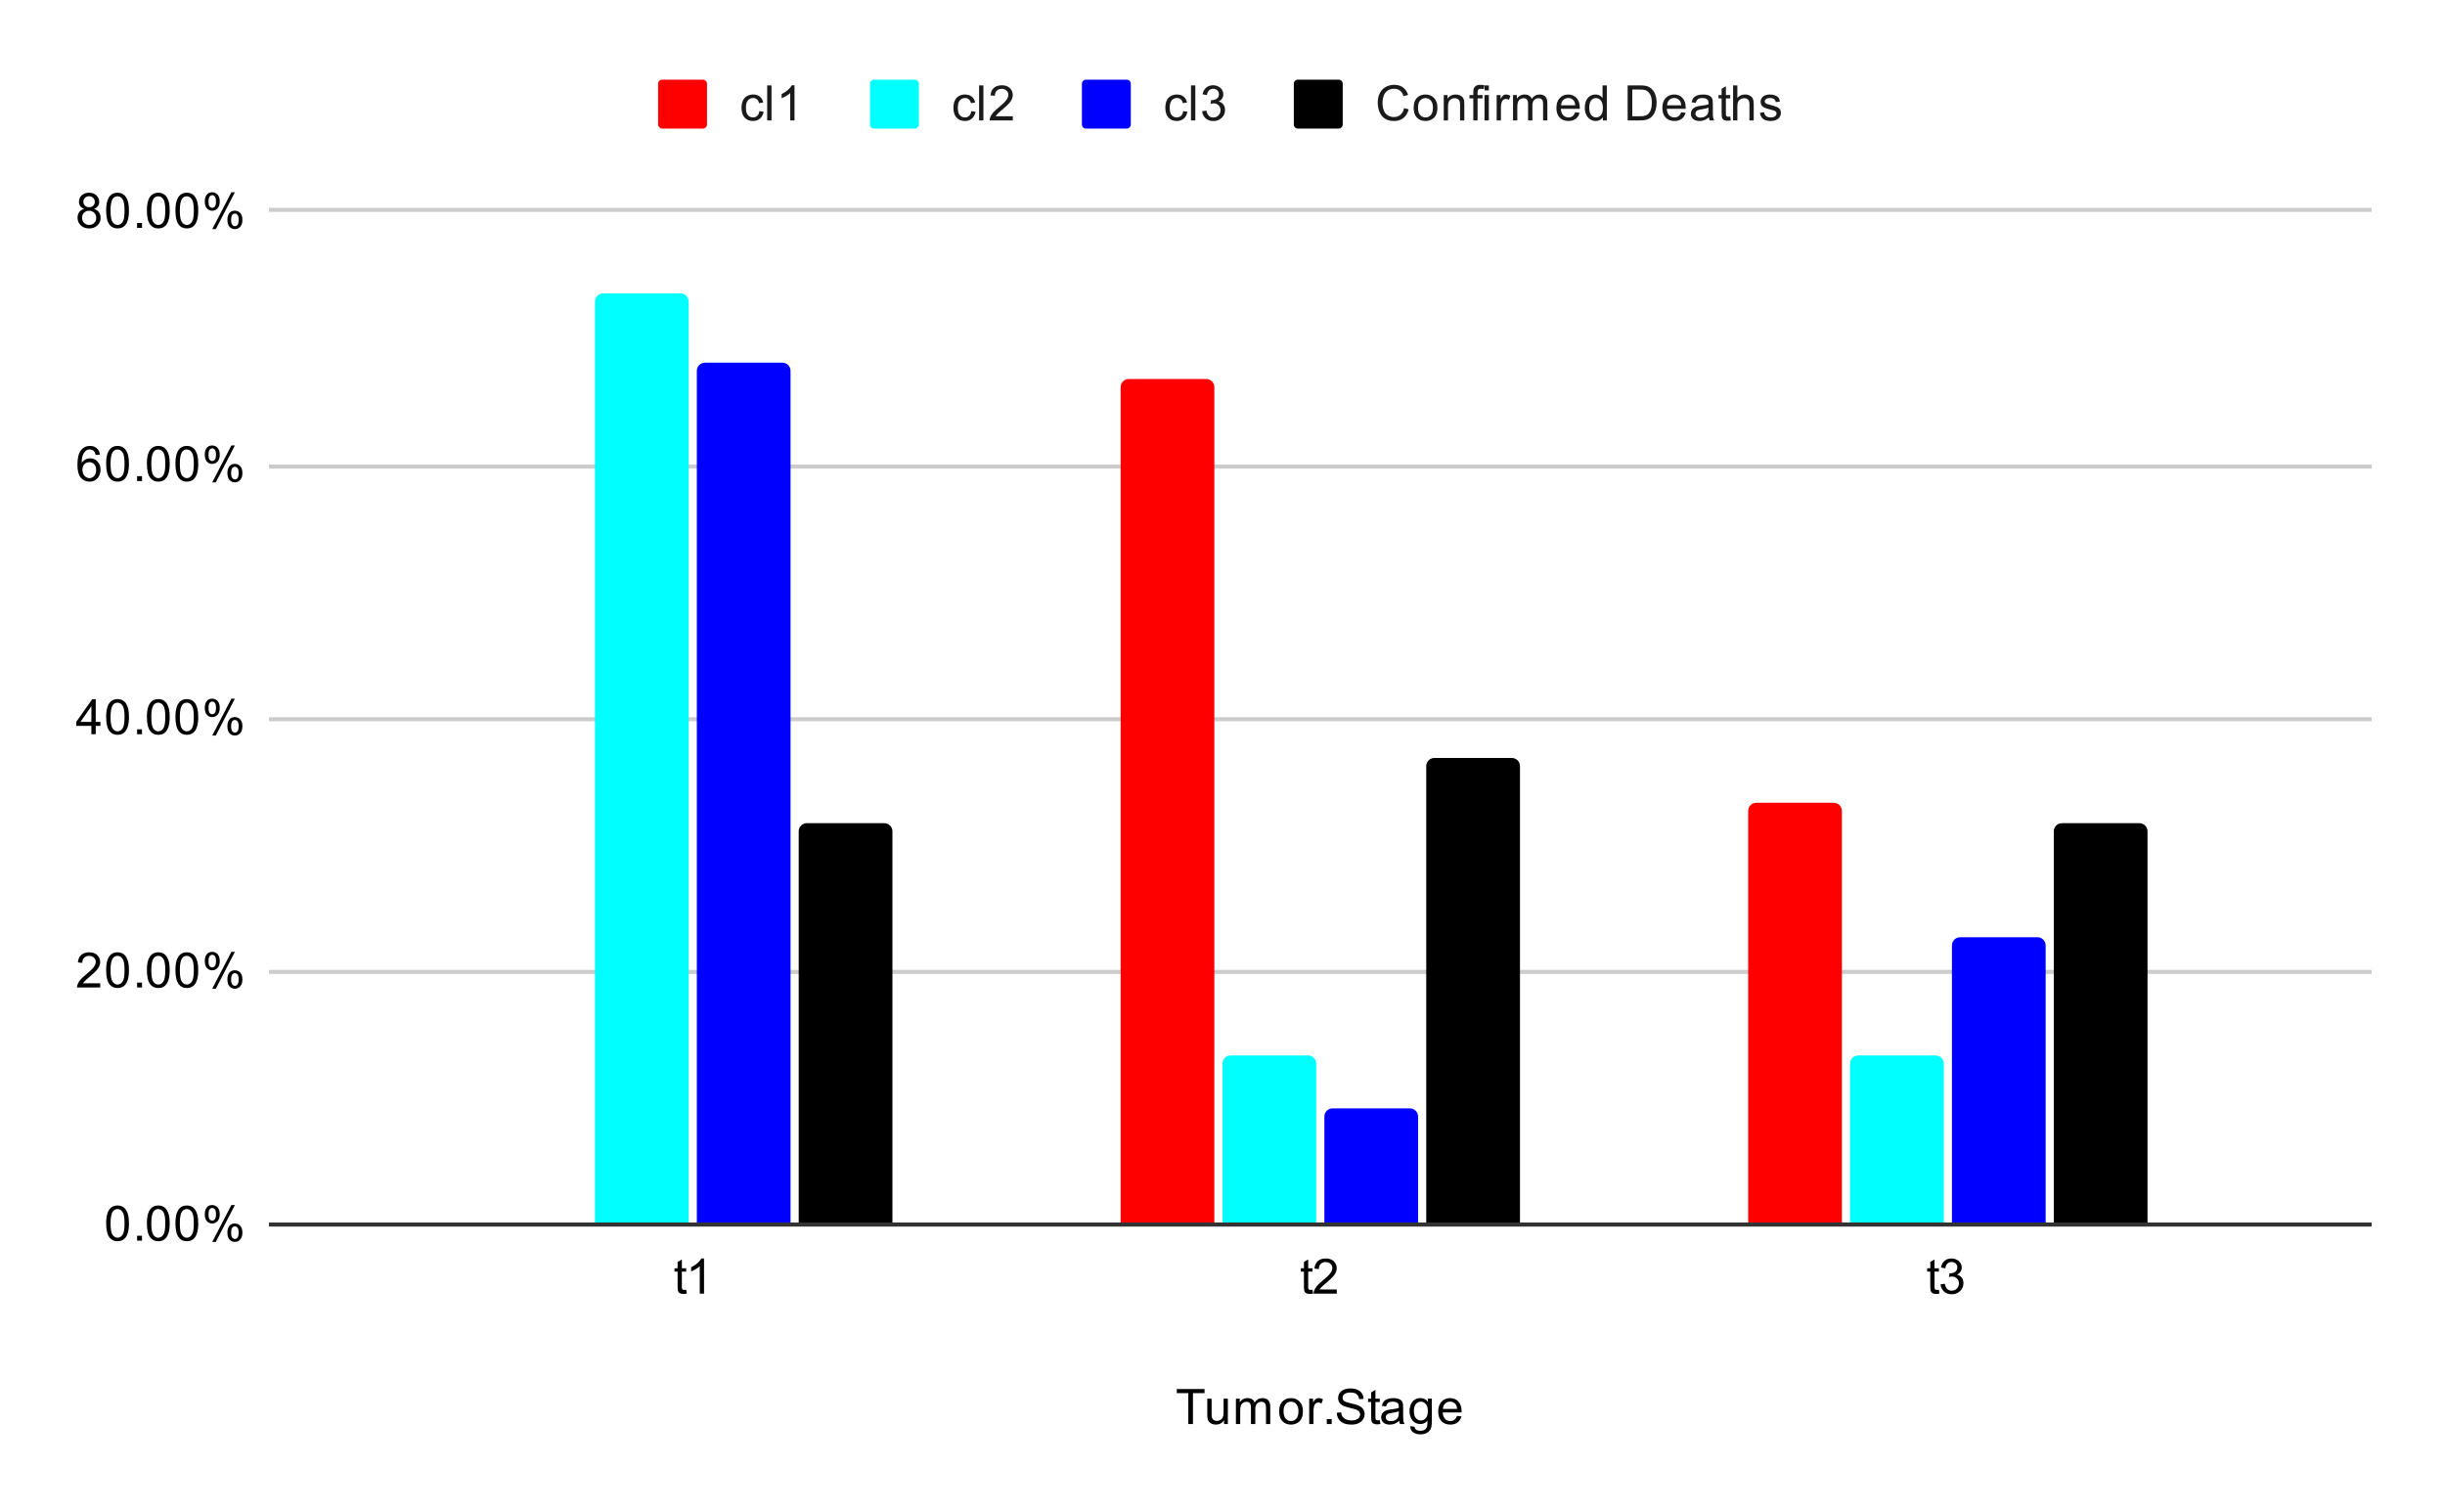 <svg version="1.1" viewBox="0.0 0.0 600.0 371.0" fill="none" stroke="none" stroke-linecap="square" stroke-miterlimit="10" width="600" height="371" xmlns:xlink="http://www.w3.org/1999/xlink" xmlns="http://www.w3.org/2000/svg"><path fill="#ffffff" d="M0 0L600.0 0L600.0 371.0L0 371.0L0 0Z" fill-rule="nonzero"/><path stroke="#333333" stroke-width="1.0" stroke-linecap="butt" d="M66.5 300.5L581.5 300.5" fill-rule="nonzero"/><path stroke="#cccccc" stroke-width="1.0" stroke-linecap="butt" d="M66.5 238.5L581.5 238.5" fill-rule="nonzero"/><path stroke="#cccccc" stroke-width="1.0" stroke-linecap="butt" d="M66.5 176.5L581.5 176.5" fill-rule="nonzero"/><path stroke="#cccccc" stroke-width="1.0" stroke-linecap="butt" d="M66.5 114.5L581.5 114.5" fill-rule="nonzero"/><path stroke="#cccccc" stroke-width="1.0" stroke-linecap="butt" d="M66.5 51.5L581.5 51.5" fill-rule="nonzero"/><clipPath id="id_0"><path d="M66.55 51.917L581.45 51.917L581.45 300.45L66.55 300.45L66.55 51.917Z" clip-rule="nonzero"/></clipPath><path stroke="#000000" stroke-width="2.0" stroke-linecap="butt" stroke-opacity="0.0" clip-path="url(#id_0)" d="M144.0 300.0L121.0 300.0L121.0 300.0L144.0 300.0Z" fill-rule="nonzero"/><path fill="#ff0000" clip-path="url(#id_0)" d="M144.0 300.0L121.0 300.0L121.0 300.0L144.0 300.0Z" fill-rule="nonzero"/><path stroke="#000000" stroke-width="2.0" stroke-linecap="butt" stroke-opacity="0.0" clip-path="url(#id_0)" d="M298.0 300.0L275.0 300.0L275.0 95.0C275.0 93.895 275.895 93.0 277.0 93.0L296.0 93.0C297.105 93.0 298.0 93.895 298.0 95.0Z" fill-rule="nonzero"/><path fill="#ff0000" clip-path="url(#id_0)" d="M298.0 300.0L275.0 300.0L275.0 95.0C275.0 93.895 275.895 93.0 277.0 93.0L296.0 93.0C297.105 93.0 298.0 93.895 298.0 95.0Z" fill-rule="nonzero"/><path stroke="#000000" stroke-width="2.0" stroke-linecap="butt" stroke-opacity="0.0" clip-path="url(#id_0)" d="M452.0 300.0L429.0 300.0L429.0 199.0C429.0 197.895 429.895 197.0 431.0 197.0L450.0 197.0C451.105 197.0 452.0 197.895 452.0 199.0Z" fill-rule="nonzero"/><path fill="#ff0000" clip-path="url(#id_0)" d="M452.0 300.0L429.0 300.0L429.0 199.0C429.0 197.895 429.895 197.0 431.0 197.0L450.0 197.0C451.105 197.0 452.0 197.895 452.0 199.0Z" fill-rule="nonzero"/><path stroke="#000000" stroke-width="2.0" stroke-linecap="butt" stroke-opacity="0.0" clip-path="url(#id_0)" d="M169.0 300.0L146.0 300.0L146.0 74.0C146.0 72.895 146.895 72.0 148.0 72.0L167.0 72.0C168.105 72.0 169.0 72.895 169.0 74.0Z" fill-rule="nonzero"/><path fill="#00ffff" clip-path="url(#id_0)" d="M169.0 300.0L146.0 300.0L146.0 74.0C146.0 72.895 146.895 72.0 148.0 72.0L167.0 72.0C168.105 72.0 169.0 72.895 169.0 74.0Z" fill-rule="nonzero"/><path stroke="#000000" stroke-width="2.0" stroke-linecap="butt" stroke-opacity="0.0" clip-path="url(#id_0)" d="M323.0 300.0L300.0 300.0L300.0 261.0C300.0 259.895 300.895 259.0 302.0 259.0L321.0 259.0C322.105 259.0 323.0 259.895 323.0 261.0Z" fill-rule="nonzero"/><path fill="#00ffff" clip-path="url(#id_0)" d="M323.0 300.0L300.0 300.0L300.0 261.0C300.0 259.895 300.895 259.0 302.0 259.0L321.0 259.0C322.105 259.0 323.0 259.895 323.0 261.0Z" fill-rule="nonzero"/><path stroke="#000000" stroke-width="2.0" stroke-linecap="butt" stroke-opacity="0.0" clip-path="url(#id_0)" d="M477.0 300.0L454.0 300.0L454.0 261.0C454.0 259.895 454.895 259.0 456.0 259.0L475.0 259.0C476.105 259.0 477.0 259.895 477.0 261.0Z" fill-rule="nonzero"/><path fill="#00ffff" clip-path="url(#id_0)" d="M477.0 300.0L454.0 300.0L454.0 261.0C454.0 259.895 454.895 259.0 456.0 259.0L475.0 259.0C476.105 259.0 477.0 259.895 477.0 261.0Z" fill-rule="nonzero"/><path stroke="#000000" stroke-width="2.0" stroke-linecap="butt" stroke-opacity="0.0" clip-path="url(#id_0)" d="M194.0 300.0L171.0 300.0L171.0 91.0C171.0 89.895 171.895 89.0 173.0 89.0L192.0 89.0C193.105 89.0 194.0 89.895 194.0 91.0Z" fill-rule="nonzero"/><path fill="#0000ff" clip-path="url(#id_0)" d="M194.0 300.0L171.0 300.0L171.0 91.0C171.0 89.895 171.895 89.0 173.0 89.0L192.0 89.0C193.105 89.0 194.0 89.895 194.0 91.0Z" fill-rule="nonzero"/><path stroke="#000000" stroke-width="2.0" stroke-linecap="butt" stroke-opacity="0.0" clip-path="url(#id_0)" d="M348.0 300.0L325.0 300.0L325.0 274.0C325.0 272.895 325.895 272.0 327.0 272.0L346.0 272.0C347.105 272.0 348.0 272.895 348.0 274.0Z" fill-rule="nonzero"/><path fill="#0000ff" clip-path="url(#id_0)" d="M348.0 300.0L325.0 300.0L325.0 274.0C325.0 272.895 325.895 272.0 327.0 272.0L346.0 272.0C347.105 272.0 348.0 272.895 348.0 274.0Z" fill-rule="nonzero"/><path stroke="#000000" stroke-width="2.0" stroke-linecap="butt" stroke-opacity="0.0" clip-path="url(#id_0)" d="M502.0 300.0L479.0 300.0L479.0 232.0C479.0 230.895 479.895 230.0 481.0 230.0L500.0 230.0C501.105 230.0 502.0 230.895 502.0 232.0Z" fill-rule="nonzero"/><path fill="#0000ff" clip-path="url(#id_0)" d="M502.0 300.0L479.0 300.0L479.0 232.0C479.0 230.895 479.895 230.0 481.0 230.0L500.0 230.0C501.105 230.0 502.0 230.895 502.0 232.0Z" fill-rule="nonzero"/><path stroke="#000000" stroke-width="2.0" stroke-linecap="butt" stroke-opacity="0.0" clip-path="url(#id_0)" d="M219.0 300.0L196.0 300.0L196.0 204.0C196.0 202.895 196.895 202.0 198.0 202.0L217.0 202.0C218.105 202.0 219.0 202.895 219.0 204.0Z" fill-rule="nonzero"/><path fill="#000000" clip-path="url(#id_0)" d="M219.0 300.0L196.0 300.0L196.0 204.0C196.0 202.895 196.895 202.0 198.0 202.0L217.0 202.0C218.105 202.0 219.0 202.895 219.0 204.0Z" fill-rule="nonzero"/><path stroke="#000000" stroke-width="2.0" stroke-linecap="butt" stroke-opacity="0.0" clip-path="url(#id_0)" d="M373.0 300.0L350.0 300.0L350.0 188.0C350.0 186.895 350.895 186.0 352.0 186.0L371.0 186.0C372.105 186.0 373.0 186.895 373.0 188.0Z" fill-rule="nonzero"/><path fill="#000000" clip-path="url(#id_0)" d="M373.0 300.0L350.0 300.0L350.0 188.0C350.0 186.895 350.895 186.0 352.0 186.0L371.0 186.0C372.105 186.0 373.0 186.895 373.0 188.0Z" fill-rule="nonzero"/><path stroke="#000000" stroke-width="2.0" stroke-linecap="butt" stroke-opacity="0.0" clip-path="url(#id_0)" d="M527.0 300.0L504.0 300.0L504.0 204.0C504.0 202.895 504.895 202.0 506.0 202.0L525.0 202.0C526.105 202.0 527.0 202.895 527.0 204.0Z" fill-rule="nonzero"/><path fill="#000000" clip-path="url(#id_0)" d="M527.0 300.0L504.0 300.0L504.0 204.0C504.0 202.895 504.895 202.0 506.0 202.0L525.0 202.0C526.105 202.0 527.0 202.895 527.0 204.0Z" fill-rule="nonzero"/><path fill="#000000" d="M291.609 349.45L291.609 341.872L288.781 341.872L288.781 340.856L295.594 340.856L295.594 341.872L292.75 341.872L292.75 349.45L291.609 349.45ZM300.375 349.45L300.375 348.528Q299.641 349.591 298.391 349.591Q297.844 349.591 297.359 349.387Q296.891 349.169 296.656 348.856Q296.422 348.528 296.328 348.059Q296.266 347.762 296.266 347.075L296.266 343.231L297.328 343.231L297.328 346.684Q297.328 347.497 297.391 347.794Q297.484 348.2 297.797 348.45Q298.125 348.684 298.609 348.684Q299.078 348.684 299.484 348.45Q299.906 348.2 300.078 347.778Q300.266 347.356 300.266 346.559L300.266 343.231L301.312 343.231L301.312 349.45L300.375 349.45ZM303.297 349.45L303.297 343.231L304.234 343.231L304.234 344.106Q304.531 343.637 305.016 343.372Q305.5 343.091 306.125 343.091Q306.812 343.091 307.25 343.372Q307.703 343.653 307.875 344.169Q308.625 343.091 309.797 343.091Q310.734 343.091 311.219 343.606Q311.719 344.106 311.719 345.184L311.719 349.45L310.672 349.45L310.672 345.528Q310.672 344.903 310.562 344.622Q310.469 344.341 310.203 344.169Q309.938 343.997 309.562 343.997Q308.906 343.997 308.469 344.434Q308.047 344.872 308.047 345.841L308.047 349.45L306.984 349.45L306.984 345.403Q306.984 344.7 306.719 344.356Q306.469 343.997 305.891 343.997Q305.438 343.997 305.062 344.231Q304.688 344.466 304.516 344.919Q304.344 345.372 304.344 346.216L304.344 349.45L303.297 349.45ZM313.906 346.341Q313.906 344.606 314.859 343.778Q315.656 343.091 316.812 343.091Q318.094 343.091 318.906 343.934Q319.734 344.762 319.734 346.247Q319.734 347.45 319.375 348.137Q319.016 348.825 318.312 349.216Q317.625 349.591 316.812 349.591Q315.516 349.591 314.703 348.762Q313.906 347.919 313.906 346.341ZM314.984 346.341Q314.984 347.528 315.5 348.122Q316.031 348.716 316.812 348.716Q317.609 348.716 318.125 348.122Q318.641 347.528 318.641 346.309Q318.641 345.153 318.109 344.559Q317.594 343.966 316.812 343.966Q316.031 343.966 315.5 344.559Q314.984 345.137 314.984 346.341ZM321.281 349.45L321.281 343.231L322.234 343.231L322.234 344.169Q322.594 343.512 322.891 343.309Q323.203 343.091 323.578 343.091Q324.109 343.091 324.656 343.419L324.297 344.403Q323.906 344.169 323.531 344.169Q323.172 344.169 322.891 344.387Q322.625 344.591 322.516 344.966Q322.328 345.528 322.328 346.184L322.328 349.45L321.281 349.45ZM325.594 349.45L325.594 348.247L326.797 348.247L326.797 349.45L325.594 349.45ZM328.047 346.684L329.109 346.591Q329.188 347.247 329.469 347.653Q329.75 348.059 330.328 348.325Q330.922 348.575 331.656 348.575Q332.297 348.575 332.797 348.387Q333.297 348.184 333.531 347.856Q333.781 347.512 333.781 347.122Q333.781 346.716 333.547 346.419Q333.312 346.106 332.781 345.903Q332.422 345.762 331.234 345.481Q330.062 345.2 329.594 344.95Q328.969 344.622 328.672 344.153Q328.375 343.669 328.375 343.075Q328.375 342.434 328.734 341.872Q329.109 341.294 329.812 341.012Q330.531 340.716 331.391 340.716Q332.344 340.716 333.078 341.028Q333.812 341.325 334.203 341.934Q334.594 342.528 334.625 343.278L333.531 343.356Q333.438 342.544 332.922 342.137Q332.422 341.716 331.438 341.716Q330.406 341.716 329.938 342.091Q329.469 342.466 329.469 342.997Q329.469 343.466 329.797 343.762Q330.125 344.059 331.5 344.372Q332.891 344.684 333.406 344.919Q334.156 345.278 334.516 345.809Q334.875 346.325 334.875 347.028Q334.875 347.716 334.484 348.325Q334.094 348.919 333.359 349.262Q332.625 349.591 331.703 349.591Q330.531 349.591 329.734 349.262Q328.953 348.919 328.5 348.231Q328.062 347.544 328.047 346.684ZM338.594 348.512L338.75 349.434Q338.297 349.528 337.953 349.528Q337.375 349.528 337.062 349.356Q336.75 349.169 336.609 348.872Q336.484 348.575 336.484 347.622L336.484 344.044L335.719 344.044L335.719 343.231L336.484 343.231L336.484 341.684L337.531 341.059L337.531 343.231L338.594 343.231L338.594 344.044L337.531 344.044L337.531 347.684Q337.531 348.137 337.578 348.262Q337.641 348.387 337.766 348.466Q337.891 348.544 338.125 348.544Q338.312 348.544 338.594 348.512ZM343.359 348.684Q342.766 349.184 342.219 349.387Q341.688 349.591 341.062 349.591Q340.031 349.591 339.484 349.091Q338.938 348.591 338.938 347.809Q338.938 347.356 339.141 346.981Q339.344 346.591 339.688 346.372Q340.031 346.137 340.453 346.028Q340.75 345.934 341.391 345.856Q342.656 345.716 343.266 345.497Q343.266 345.278 343.266 345.231Q343.266 344.575 342.969 344.309Q342.562 343.966 341.766 343.966Q341.031 343.966 340.672 344.231Q340.312 344.481 340.141 345.137L339.109 344.997Q339.25 344.341 339.578 343.934Q339.906 343.528 340.516 343.309Q341.125 343.091 341.922 343.091Q342.719 343.091 343.219 343.278Q343.719 343.466 343.953 343.747Q344.188 344.028 344.281 344.466Q344.328 344.731 344.328 345.434L344.328 346.841Q344.328 348.309 344.391 348.7Q344.469 349.091 344.672 349.45L343.562 349.45Q343.406 349.122 343.359 348.684ZM343.266 346.325Q342.688 346.559 341.547 346.731Q340.891 346.825 340.625 346.95Q340.359 347.059 340.203 347.278Q340.062 347.497 340.062 347.778Q340.062 348.2 340.375 348.481Q340.703 348.762 341.312 348.762Q341.922 348.762 342.391 348.497Q342.875 348.231 343.094 347.762Q343.266 347.403 343.266 346.716L343.266 346.325ZM346.094 349.966L347.125 350.122Q347.188 350.591 347.484 350.809Q347.875 351.106 348.547 351.106Q349.281 351.106 349.672 350.809Q350.078 350.512 350.219 349.997Q350.312 349.669 350.297 348.637Q349.609 349.45 348.578 349.45Q347.297 349.45 346.594 348.528Q345.891 347.591 345.891 346.309Q345.891 345.419 346.203 344.669Q346.531 343.903 347.141 343.497Q347.75 343.091 348.578 343.091Q349.688 343.091 350.406 343.981L350.406 343.231L351.375 343.231L351.375 348.606Q351.375 350.059 351.078 350.669Q350.781 351.278 350.141 351.622Q349.5 351.981 348.562 351.981Q347.453 351.981 346.766 351.481Q346.078 350.981 346.094 349.966ZM346.969 346.231Q346.969 347.45 347.453 348.012Q347.938 348.575 348.672 348.575Q349.406 348.575 349.891 348.012Q350.391 347.45 350.391 346.262Q350.391 345.122 349.875 344.544Q349.375 343.966 348.656 343.966Q347.953 343.966 347.453 344.544Q346.969 345.106 346.969 346.231ZM357.547 347.45L358.641 347.575Q358.391 348.528 357.688 349.059Q356.984 349.591 355.906 349.591Q354.547 349.591 353.734 348.747Q352.938 347.903 352.938 346.387Q352.938 344.825 353.75 343.966Q354.562 343.091 355.844 343.091Q357.094 343.091 357.875 343.934Q358.672 344.778 358.672 346.325Q358.672 346.419 358.672 346.606L354.031 346.606Q354.094 347.637 354.609 348.184Q355.125 348.716 355.906 348.716Q356.484 348.716 356.891 348.419Q357.312 348.106 357.547 347.45ZM354.094 345.747L357.562 345.747Q357.5 344.95 357.172 344.559Q356.656 343.95 355.859 343.95Q355.125 343.95 354.625 344.434Q354.141 344.919 354.094 345.747Z" fill-rule="nonzero"/><path fill="#000000" d="M26.05 300.216Q26.05 298.684 26.363 297.762Q26.675 296.825 27.284 296.325Q27.909 295.825 28.847 295.825Q29.534 295.825 30.05 296.106Q30.581 296.387 30.925 296.919Q31.269 297.434 31.456 298.184Q31.644 298.934 31.644 300.216Q31.644 301.731 31.331 302.653Q31.034 303.575 30.409 304.091Q29.8 304.591 28.847 304.591Q27.613 304.591 26.894 303.7Q26.05 302.637 26.05 300.216ZM27.128 300.216Q27.128 302.325 27.628 303.028Q28.128 303.731 28.847 303.731Q29.581 303.731 30.066 303.028Q30.566 302.325 30.566 300.216Q30.566 298.091 30.066 297.403Q29.581 296.7 28.831 296.7Q28.113 296.7 27.675 297.309Q27.128 298.091 27.128 300.216ZM33.644 304.45L33.644 303.247L34.847 303.247L34.847 304.45L33.644 304.45ZM36.05 300.216Q36.05 298.684 36.362 297.762Q36.675 296.825 37.284 296.325Q37.909 295.825 38.847 295.825Q39.534 295.825 40.05 296.106Q40.581 296.387 40.925 296.919Q41.269 297.434 41.456 298.184Q41.644 298.934 41.644 300.216Q41.644 301.731 41.331 302.653Q41.034 303.575 40.409 304.091Q39.8 304.591 38.847 304.591Q37.612 304.591 36.894 303.7Q36.05 302.637 36.05 300.216ZM37.128 300.216Q37.128 302.325 37.628 303.028Q38.128 303.731 38.847 303.731Q39.581 303.731 40.066 303.028Q40.566 302.325 40.566 300.216Q40.566 298.091 40.066 297.403Q39.581 296.7 38.831 296.7Q38.112 296.7 37.675 297.309Q37.128 298.091 37.128 300.216ZM43.05 300.216Q43.05 298.684 43.362 297.762Q43.675 296.825 44.284 296.325Q44.909 295.825 45.847 295.825Q46.534 295.825 47.05 296.106Q47.581 296.387 47.925 296.919Q48.269 297.434 48.456 298.184Q48.644 298.934 48.644 300.216Q48.644 301.731 48.331 302.653Q48.034 303.575 47.409 304.091Q46.8 304.591 45.847 304.591Q44.612 304.591 43.894 303.7Q43.05 302.637 43.05 300.216ZM44.128 300.216Q44.128 302.325 44.628 303.028Q45.128 303.731 45.847 303.731Q46.581 303.731 47.066 303.028Q47.566 302.325 47.566 300.216Q47.566 298.091 47.066 297.403Q46.581 296.7 45.831 296.7Q45.112 296.7 44.675 297.309Q44.128 298.091 44.128 300.216ZM50.253 297.919Q50.253 296.997 50.706 296.356Q51.175 295.716 52.05 295.716Q52.862 295.716 53.394 296.294Q53.925 296.872 53.925 297.981Q53.925 299.075 53.378 299.669Q52.847 300.247 52.066 300.247Q51.284 300.247 50.769 299.669Q50.253 299.091 50.253 297.919ZM52.081 296.434Q51.691 296.434 51.425 296.778Q51.175 297.122 51.175 298.028Q51.175 298.856 51.425 299.2Q51.691 299.528 52.081 299.528Q52.487 299.528 52.737 299.184Q53.003 298.841 53.003 297.95Q53.003 297.106 52.737 296.778Q52.472 296.434 52.081 296.434ZM52.081 304.762L56.784 295.716L57.644 295.716L52.956 304.762L52.081 304.762ZM55.8 302.434Q55.8 301.512 56.253 300.872Q56.722 300.231 57.612 300.231Q58.425 300.231 58.956 300.809Q59.487 301.372 59.487 302.497Q59.487 303.591 58.941 304.184Q58.409 304.762 57.612 304.762Q56.847 304.762 56.316 304.184Q55.8 303.606 55.8 302.434ZM57.644 300.95Q57.237 300.95 56.972 301.294Q56.722 301.637 56.722 302.544Q56.722 303.356 56.987 303.7Q57.253 304.044 57.644 304.044Q58.034 304.044 58.3 303.7Q58.566 303.356 58.566 302.45Q58.566 301.622 58.3 301.294Q58.034 300.95 57.644 300.95Z" fill-rule="nonzero"/><path fill="#000000" d="M24.597 241.301L24.597 242.317L18.909 242.317Q18.909 241.942 19.034 241.582Q19.253 241.004 19.722 240.442Q20.206 239.879 21.113 239.145Q22.519 237.989 23.003 237.317Q23.503 236.645 23.503 236.051Q23.503 235.426 23.05 235.004Q22.597 234.567 21.878 234.567Q21.113 234.567 20.659 235.02Q20.206 235.473 20.191 236.285L19.113 236.176Q19.222 234.957 19.941 234.332Q20.675 233.692 21.909 233.692Q23.144 233.692 23.863 234.379Q24.581 235.067 24.581 236.082Q24.581 236.598 24.363 237.098Q24.159 237.582 23.659 238.145Q23.175 238.692 22.05 239.645Q21.097 240.442 20.816 240.739Q20.55 241.02 20.378 241.301L24.597 241.301ZM26.05 238.082Q26.05 236.551 26.363 235.629Q26.675 234.692 27.284 234.192Q27.909 233.692 28.847 233.692Q29.534 233.692 30.05 233.973Q30.581 234.254 30.925 234.785Q31.269 235.301 31.456 236.051Q31.644 236.801 31.644 238.082Q31.644 239.598 31.331 240.52Q31.034 241.442 30.409 241.957Q29.8 242.457 28.847 242.457Q27.613 242.457 26.894 241.567Q26.05 240.504 26.05 238.082ZM27.128 238.082Q27.128 240.192 27.628 240.895Q28.128 241.598 28.847 241.598Q29.581 241.598 30.066 240.895Q30.566 240.192 30.566 238.082Q30.566 235.957 30.066 235.27Q29.581 234.567 28.831 234.567Q28.113 234.567 27.675 235.176Q27.128 235.957 27.128 238.082ZM33.644 242.317L33.644 241.114L34.847 241.114L34.847 242.317L33.644 242.317ZM36.05 238.082Q36.05 236.551 36.362 235.629Q36.675 234.692 37.284 234.192Q37.909 233.692 38.847 233.692Q39.534 233.692 40.05 233.973Q40.581 234.254 40.925 234.785Q41.269 235.301 41.456 236.051Q41.644 236.801 41.644 238.082Q41.644 239.598 41.331 240.52Q41.034 241.442 40.409 241.957Q39.8 242.457 38.847 242.457Q37.612 242.457 36.894 241.567Q36.05 240.504 36.05 238.082ZM37.128 238.082Q37.128 240.192 37.628 240.895Q38.128 241.598 38.847 241.598Q39.581 241.598 40.066 240.895Q40.566 240.192 40.566 238.082Q40.566 235.957 40.066 235.27Q39.581 234.567 38.831 234.567Q38.112 234.567 37.675 235.176Q37.128 235.957 37.128 238.082ZM43.05 238.082Q43.05 236.551 43.362 235.629Q43.675 234.692 44.284 234.192Q44.909 233.692 45.847 233.692Q46.534 233.692 47.05 233.973Q47.581 234.254 47.925 234.785Q48.269 235.301 48.456 236.051Q48.644 236.801 48.644 238.082Q48.644 239.598 48.331 240.52Q48.034 241.442 47.409 241.957Q46.8 242.457 45.847 242.457Q44.612 242.457 43.894 241.567Q43.05 240.504 43.05 238.082ZM44.128 238.082Q44.128 240.192 44.628 240.895Q45.128 241.598 45.847 241.598Q46.581 241.598 47.066 240.895Q47.566 240.192 47.566 238.082Q47.566 235.957 47.066 235.27Q46.581 234.567 45.831 234.567Q45.112 234.567 44.675 235.176Q44.128 235.957 44.128 238.082ZM50.253 235.785Q50.253 234.864 50.706 234.223Q51.175 233.582 52.05 233.582Q52.862 233.582 53.394 234.16Q53.925 234.739 53.925 235.848Q53.925 236.942 53.378 237.535Q52.847 238.114 52.066 238.114Q51.284 238.114 50.769 237.535Q50.253 236.957 50.253 235.785ZM52.081 234.301Q51.691 234.301 51.425 234.645Q51.175 234.989 51.175 235.895Q51.175 236.723 51.425 237.067Q51.691 237.395 52.081 237.395Q52.487 237.395 52.737 237.051Q53.003 236.707 53.003 235.817Q53.003 234.973 52.737 234.645Q52.472 234.301 52.081 234.301ZM52.081 242.629L56.784 233.582L57.644 233.582L52.956 242.629L52.081 242.629ZM55.8 240.301Q55.8 239.379 56.253 238.739Q56.722 238.098 57.612 238.098Q58.425 238.098 58.956 238.676Q59.487 239.239 59.487 240.364Q59.487 241.457 58.941 242.051Q58.409 242.629 57.612 242.629Q56.847 242.629 56.316 242.051Q55.8 241.473 55.8 240.301ZM57.644 238.817Q57.237 238.817 56.972 239.16Q56.722 239.504 56.722 240.41Q56.722 241.223 56.987 241.567Q57.253 241.91 57.644 241.91Q58.034 241.91 58.3 241.567Q58.566 241.223 58.566 240.317Q58.566 239.489 58.3 239.16Q58.034 238.817 57.644 238.817Z" fill-rule="nonzero"/><path fill="#000000" d="M22.425 180.183L22.425 178.121L18.706 178.121L18.706 177.152L22.628 171.59L23.488 171.59L23.488 177.152L24.644 177.152L24.644 178.121L23.488 178.121L23.488 180.183L22.425 180.183ZM22.425 177.152L22.425 173.293L19.738 177.152L22.425 177.152ZM26.05 175.949Q26.05 174.418 26.363 173.496Q26.675 172.558 27.284 172.058Q27.909 171.558 28.847 171.558Q29.534 171.558 30.05 171.84Q30.581 172.121 30.925 172.652Q31.269 173.168 31.456 173.918Q31.644 174.668 31.644 175.949Q31.644 177.465 31.331 178.386Q31.034 179.308 30.409 179.824Q29.8 180.324 28.847 180.324Q27.613 180.324 26.894 179.433Q26.05 178.371 26.05 175.949ZM27.128 175.949Q27.128 178.058 27.628 178.761Q28.128 179.465 28.847 179.465Q29.581 179.465 30.066 178.761Q30.566 178.058 30.566 175.949Q30.566 173.824 30.066 173.136Q29.581 172.433 28.831 172.433Q28.113 172.433 27.675 173.043Q27.128 173.824 27.128 175.949ZM33.644 180.183L33.644 178.98L34.847 178.98L34.847 180.183L33.644 180.183ZM36.05 175.949Q36.05 174.418 36.362 173.496Q36.675 172.558 37.284 172.058Q37.909 171.558 38.847 171.558Q39.534 171.558 40.05 171.84Q40.581 172.121 40.925 172.652Q41.269 173.168 41.456 173.918Q41.644 174.668 41.644 175.949Q41.644 177.465 41.331 178.386Q41.034 179.308 40.409 179.824Q39.8 180.324 38.847 180.324Q37.612 180.324 36.894 179.433Q36.05 178.371 36.05 175.949ZM37.128 175.949Q37.128 178.058 37.628 178.761Q38.128 179.465 38.847 179.465Q39.581 179.465 40.066 178.761Q40.566 178.058 40.566 175.949Q40.566 173.824 40.066 173.136Q39.581 172.433 38.831 172.433Q38.112 172.433 37.675 173.043Q37.128 173.824 37.128 175.949ZM43.05 175.949Q43.05 174.418 43.362 173.496Q43.675 172.558 44.284 172.058Q44.909 171.558 45.847 171.558Q46.534 171.558 47.05 171.84Q47.581 172.121 47.925 172.652Q48.269 173.168 48.456 173.918Q48.644 174.668 48.644 175.949Q48.644 177.465 48.331 178.386Q48.034 179.308 47.409 179.824Q46.8 180.324 45.847 180.324Q44.612 180.324 43.894 179.433Q43.05 178.371 43.05 175.949ZM44.128 175.949Q44.128 178.058 44.628 178.761Q45.128 179.465 45.847 179.465Q46.581 179.465 47.066 178.761Q47.566 178.058 47.566 175.949Q47.566 173.824 47.066 173.136Q46.581 172.433 45.831 172.433Q45.112 172.433 44.675 173.043Q44.128 173.824 44.128 175.949ZM50.253 173.652Q50.253 172.73 50.706 172.09Q51.175 171.449 52.05 171.449Q52.862 171.449 53.394 172.027Q53.925 172.605 53.925 173.715Q53.925 174.808 53.378 175.402Q52.847 175.98 52.066 175.98Q51.284 175.98 50.769 175.402Q50.253 174.824 50.253 173.652ZM52.081 172.168Q51.691 172.168 51.425 172.511Q51.175 172.855 51.175 173.761Q51.175 174.59 51.425 174.933Q51.691 175.261 52.081 175.261Q52.487 175.261 52.737 174.918Q53.003 174.574 53.003 173.683Q53.003 172.84 52.737 172.511Q52.472 172.168 52.081 172.168ZM52.081 180.496L56.784 171.449L57.644 171.449L52.956 180.496L52.081 180.496ZM55.8 178.168Q55.8 177.246 56.253 176.605Q56.722 175.965 57.612 175.965Q58.425 175.965 58.956 176.543Q59.487 177.105 59.487 178.23Q59.487 179.324 58.941 179.918Q58.409 180.496 57.612 180.496Q56.847 180.496 56.316 179.918Q55.8 179.34 55.8 178.168ZM57.644 176.683Q57.237 176.683 56.972 177.027Q56.722 177.371 56.722 178.277Q56.722 179.09 56.987 179.433Q57.253 179.777 57.644 179.777Q58.034 179.777 58.3 179.433Q58.566 179.09 58.566 178.183Q58.566 177.355 58.3 177.027Q58.034 176.683 57.644 176.683Z" fill-rule="nonzero"/><path fill="#000000" d="M24.519 111.566L23.472 111.644Q23.331 111.019 23.081 110.737Q22.644 110.284 22.019 110.284Q21.519 110.284 21.128 110.566Q20.644 110.941 20.347 111.644Q20.066 112.331 20.05 113.612Q20.425 113.034 20.972 112.753Q21.534 112.472 22.144 112.472Q23.191 112.472 23.925 113.253Q24.675 114.034 24.675 115.253Q24.675 116.066 24.316 116.769Q23.972 117.456 23.363 117.831Q22.753 118.191 21.988 118.191Q20.659 118.191 19.831 117.222Q19.003 116.253 19.003 114.034Q19.003 111.534 19.925 110.409Q20.722 109.425 22.081 109.425Q23.097 109.425 23.738 110.003Q24.394 110.566 24.519 111.566ZM20.222 115.269Q20.222 115.816 20.441 116.316Q20.675 116.8 21.081 117.066Q21.503 117.331 21.972 117.331Q22.628 117.331 23.113 116.8Q23.597 116.253 23.597 115.331Q23.597 114.441 23.113 113.925Q22.644 113.409 21.925 113.409Q21.206 113.409 20.706 113.925Q20.222 114.441 20.222 115.269ZM26.05 113.816Q26.05 112.284 26.363 111.362Q26.675 110.425 27.284 109.925Q27.909 109.425 28.847 109.425Q29.534 109.425 30.05 109.706Q30.581 109.987 30.925 110.519Q31.269 111.034 31.456 111.784Q31.644 112.534 31.644 113.816Q31.644 115.331 31.331 116.253Q31.034 117.175 30.409 117.691Q29.8 118.191 28.847 118.191Q27.613 118.191 26.894 117.3Q26.05 116.237 26.05 113.816ZM27.128 113.816Q27.128 115.925 27.628 116.628Q28.128 117.331 28.847 117.331Q29.581 117.331 30.066 116.628Q30.566 115.925 30.566 113.816Q30.566 111.691 30.066 111.003Q29.581 110.3 28.831 110.3Q28.113 110.3 27.675 110.909Q27.128 111.691 27.128 113.816ZM33.644 118.05L33.644 116.847L34.847 116.847L34.847 118.05L33.644 118.05ZM36.05 113.816Q36.05 112.284 36.362 111.362Q36.675 110.425 37.284 109.925Q37.909 109.425 38.847 109.425Q39.534 109.425 40.05 109.706Q40.581 109.987 40.925 110.519Q41.269 111.034 41.456 111.784Q41.644 112.534 41.644 113.816Q41.644 115.331 41.331 116.253Q41.034 117.175 40.409 117.691Q39.8 118.191 38.847 118.191Q37.612 118.191 36.894 117.3Q36.05 116.237 36.05 113.816ZM37.128 113.816Q37.128 115.925 37.628 116.628Q38.128 117.331 38.847 117.331Q39.581 117.331 40.066 116.628Q40.566 115.925 40.566 113.816Q40.566 111.691 40.066 111.003Q39.581 110.3 38.831 110.3Q38.112 110.3 37.675 110.909Q37.128 111.691 37.128 113.816ZM43.05 113.816Q43.05 112.284 43.362 111.362Q43.675 110.425 44.284 109.925Q44.909 109.425 45.847 109.425Q46.534 109.425 47.05 109.706Q47.581 109.987 47.925 110.519Q48.269 111.034 48.456 111.784Q48.644 112.534 48.644 113.816Q48.644 115.331 48.331 116.253Q48.034 117.175 47.409 117.691Q46.8 118.191 45.847 118.191Q44.612 118.191 43.894 117.3Q43.05 116.237 43.05 113.816ZM44.128 113.816Q44.128 115.925 44.628 116.628Q45.128 117.331 45.847 117.331Q46.581 117.331 47.066 116.628Q47.566 115.925 47.566 113.816Q47.566 111.691 47.066 111.003Q46.581 110.3 45.831 110.3Q45.112 110.3 44.675 110.909Q44.128 111.691 44.128 113.816ZM50.253 111.519Q50.253 110.597 50.706 109.956Q51.175 109.316 52.05 109.316Q52.862 109.316 53.394 109.894Q53.925 110.472 53.925 111.581Q53.925 112.675 53.378 113.269Q52.847 113.847 52.066 113.847Q51.284 113.847 50.769 113.269Q50.253 112.691 50.253 111.519ZM52.081 110.034Q51.691 110.034 51.425 110.378Q51.175 110.722 51.175 111.628Q51.175 112.456 51.425 112.8Q51.691 113.128 52.081 113.128Q52.487 113.128 52.737 112.784Q53.003 112.441 53.003 111.55Q53.003 110.706 52.737 110.378Q52.472 110.034 52.081 110.034ZM52.081 118.362L56.784 109.316L57.644 109.316L52.956 118.362L52.081 118.362ZM55.8 116.034Q55.8 115.112 56.253 114.472Q56.722 113.831 57.612 113.831Q58.425 113.831 58.956 114.409Q59.487 114.972 59.487 116.097Q59.487 117.191 58.941 117.784Q58.409 118.362 57.612 118.362Q56.847 118.362 56.316 117.784Q55.8 117.206 55.8 116.034ZM57.644 114.55Q57.237 114.55 56.972 114.894Q56.722 115.237 56.722 116.144Q56.722 116.956 56.987 117.3Q57.253 117.644 57.644 117.644Q58.034 117.644 58.3 117.3Q58.566 116.956 58.566 116.05Q58.566 115.222 58.3 114.894Q58.034 114.55 57.644 114.55Z" fill-rule="nonzero"/><path fill="#000000" d="M20.675 51.26Q20.019 51.01 19.691 50.573Q19.378 50.12 19.378 49.51Q19.378 48.573 20.05 47.932Q20.738 47.292 21.847 47.292Q22.972 47.292 23.659 47.948Q24.347 48.604 24.347 49.542Q24.347 50.135 24.034 50.573Q23.722 51.01 23.081 51.26Q23.878 51.51 24.284 52.089Q24.691 52.667 24.691 53.464Q24.691 54.557 23.909 55.307Q23.144 56.057 21.863 56.057Q20.597 56.057 19.816 55.307Q19.034 54.557 19.034 53.432Q19.034 52.589 19.456 52.026Q19.894 51.464 20.675 51.26ZM20.456 49.464Q20.456 50.073 20.847 50.464Q21.253 50.854 21.878 50.854Q22.488 50.854 22.878 50.479Q23.269 50.089 23.269 49.526Q23.269 48.948 22.863 48.557Q22.456 48.151 21.863 48.151Q21.253 48.151 20.847 48.542Q20.456 48.932 20.456 49.464ZM20.128 53.432Q20.128 53.885 20.331 54.307Q20.55 54.729 20.972 54.964Q21.394 55.198 21.878 55.198Q22.628 55.198 23.113 54.714Q23.613 54.229 23.613 53.479Q23.613 52.714 23.113 52.214Q22.613 51.714 21.847 51.714Q21.097 51.714 20.613 52.214Q20.128 52.698 20.128 53.432ZM26.05 51.682Q26.05 50.151 26.363 49.229Q26.675 48.292 27.284 47.792Q27.909 47.292 28.847 47.292Q29.534 47.292 30.05 47.573Q30.581 47.854 30.925 48.385Q31.269 48.901 31.456 49.651Q31.644 50.401 31.644 51.682Q31.644 53.198 31.331 54.12Q31.034 55.042 30.409 55.557Q29.8 56.057 28.847 56.057Q27.613 56.057 26.894 55.167Q26.05 54.104 26.05 51.682ZM27.128 51.682Q27.128 53.792 27.628 54.495Q28.128 55.198 28.847 55.198Q29.581 55.198 30.066 54.495Q30.566 53.792 30.566 51.682Q30.566 49.557 30.066 48.87Q29.581 48.167 28.831 48.167Q28.113 48.167 27.675 48.776Q27.128 49.557 27.128 51.682ZM33.644 55.917L33.644 54.714L34.847 54.714L34.847 55.917L33.644 55.917ZM36.05 51.682Q36.05 50.151 36.362 49.229Q36.675 48.292 37.284 47.792Q37.909 47.292 38.847 47.292Q39.534 47.292 40.05 47.573Q40.581 47.854 40.925 48.385Q41.269 48.901 41.456 49.651Q41.644 50.401 41.644 51.682Q41.644 53.198 41.331 54.12Q41.034 55.042 40.409 55.557Q39.8 56.057 38.847 56.057Q37.612 56.057 36.894 55.167Q36.05 54.104 36.05 51.682ZM37.128 51.682Q37.128 53.792 37.628 54.495Q38.128 55.198 38.847 55.198Q39.581 55.198 40.066 54.495Q40.566 53.792 40.566 51.682Q40.566 49.557 40.066 48.87Q39.581 48.167 38.831 48.167Q38.112 48.167 37.675 48.776Q37.128 49.557 37.128 51.682ZM43.05 51.682Q43.05 50.151 43.362 49.229Q43.675 48.292 44.284 47.792Q44.909 47.292 45.847 47.292Q46.534 47.292 47.05 47.573Q47.581 47.854 47.925 48.385Q48.269 48.901 48.456 49.651Q48.644 50.401 48.644 51.682Q48.644 53.198 48.331 54.12Q48.034 55.042 47.409 55.557Q46.8 56.057 45.847 56.057Q44.612 56.057 43.894 55.167Q43.05 54.104 43.05 51.682ZM44.128 51.682Q44.128 53.792 44.628 54.495Q45.128 55.198 45.847 55.198Q46.581 55.198 47.066 54.495Q47.566 53.792 47.566 51.682Q47.566 49.557 47.066 48.87Q46.581 48.167 45.831 48.167Q45.112 48.167 44.675 48.776Q44.128 49.557 44.128 51.682ZM50.253 49.385Q50.253 48.464 50.706 47.823Q51.175 47.182 52.05 47.182Q52.862 47.182 53.394 47.76Q53.925 48.339 53.925 49.448Q53.925 50.542 53.378 51.135Q52.847 51.714 52.066 51.714Q51.284 51.714 50.769 51.135Q50.253 50.557 50.253 49.385ZM52.081 47.901Q51.691 47.901 51.425 48.245Q51.175 48.589 51.175 49.495Q51.175 50.323 51.425 50.667Q51.691 50.995 52.081 50.995Q52.487 50.995 52.737 50.651Q53.003 50.307 53.003 49.417Q53.003 48.573 52.737 48.245Q52.472 47.901 52.081 47.901ZM52.081 56.229L56.784 47.182L57.644 47.182L52.956 56.229L52.081 56.229ZM55.8 53.901Q55.8 52.979 56.253 52.339Q56.722 51.698 57.612 51.698Q58.425 51.698 58.956 52.276Q59.487 52.839 59.487 53.964Q59.487 55.057 58.941 55.651Q58.409 56.229 57.612 56.229Q56.847 56.229 56.316 55.651Q55.8 55.073 55.8 53.901ZM57.644 52.417Q57.237 52.417 56.972 52.76Q56.722 53.104 56.722 54.01Q56.722 54.823 56.987 55.167Q57.253 55.51 57.644 55.51Q58.034 55.51 58.3 55.167Q58.566 54.823 58.566 53.917Q58.566 53.089 58.3 52.76Q58.034 52.417 57.644 52.417Z" fill-rule="nonzero"/><path fill="#000000" d="M168.392 316.512L168.549 317.434Q168.095 317.528 167.752 317.528Q167.174 317.528 166.861 317.356Q166.549 317.169 166.408 316.872Q166.283 316.575 166.283 315.622L166.283 312.044L165.517 312.044L165.517 311.231L166.283 311.231L166.283 309.684L167.33 309.059L167.33 311.231L168.392 311.231L168.392 312.044L167.33 312.044L167.33 315.684Q167.33 316.137 167.377 316.262Q167.439 316.387 167.564 316.466Q167.689 316.544 167.924 316.544Q168.111 316.544 168.392 316.512ZM172.767 317.45L171.72 317.45L171.72 310.731Q171.33 311.091 170.705 311.466Q170.095 311.825 169.611 311.997L169.611 310.981Q170.486 310.559 171.142 309.981Q171.814 309.387 172.095 308.825L172.767 308.825L172.767 317.45Z" fill-rule="nonzero"/><path fill="#000000" d="M322.094 316.512L322.25 317.434Q321.797 317.528 321.453 317.528Q320.875 317.528 320.562 317.356Q320.25 317.169 320.109 316.872Q319.984 316.575 319.984 315.622L319.984 312.044L319.219 312.044L319.219 311.231L319.984 311.231L319.984 309.684L321.031 309.059L321.031 311.231L322.094 311.231L322.094 312.044L321.031 312.044L321.031 315.684Q321.031 316.137 321.078 316.262Q321.141 316.387 321.266 316.466Q321.391 316.544 321.625 316.544Q321.812 316.544 322.094 316.512ZM328.047 316.434L328.047 317.45L322.359 317.45Q322.359 317.075 322.484 316.716Q322.703 316.137 323.172 315.575Q323.656 315.012 324.562 314.278Q325.969 313.122 326.453 312.45Q326.953 311.778 326.953 311.184Q326.953 310.559 326.5 310.137Q326.047 309.7 325.328 309.7Q324.562 309.7 324.109 310.153Q323.656 310.606 323.641 311.419L322.562 311.309Q322.672 310.091 323.391 309.466Q324.125 308.825 325.359 308.825Q326.594 308.825 327.312 309.512Q328.031 310.2 328.031 311.216Q328.031 311.731 327.812 312.231Q327.609 312.716 327.109 313.278Q326.625 313.825 325.5 314.778Q324.547 315.575 324.266 315.872Q324.0 316.153 323.828 316.434L328.047 316.434Z" fill-rule="nonzero"/><path fill="#000000" d="M475.795 316.512L475.952 317.434Q475.498 317.528 475.155 317.528Q474.577 317.528 474.264 317.356Q473.952 317.169 473.811 316.872Q473.686 316.575 473.686 315.622L473.686 312.044L472.92 312.044L472.92 311.231L473.686 311.231L473.686 309.684L474.733 309.059L474.733 311.231L475.795 311.231L475.795 312.044L474.733 312.044L474.733 315.684Q474.733 316.137 474.78 316.262Q474.842 316.387 474.967 316.466Q475.092 316.544 475.327 316.544Q475.514 316.544 475.795 316.512ZM476.202 315.184L477.264 315.044Q477.436 315.934 477.873 316.341Q478.311 316.731 478.936 316.731Q479.686 316.731 480.202 316.216Q480.717 315.7 480.717 314.934Q480.717 314.216 480.233 313.747Q479.764 313.262 479.03 313.262Q478.733 313.262 478.28 313.387L478.405 312.45Q478.514 312.466 478.577 312.466Q479.248 312.466 479.78 312.122Q480.327 311.762 480.327 311.028Q480.327 310.45 479.936 310.075Q479.545 309.684 478.92 309.684Q478.311 309.684 477.889 310.075Q477.483 310.466 477.373 311.231L476.311 311.044Q476.498 309.997 477.186 309.419Q477.873 308.825 478.889 308.825Q479.592 308.825 480.186 309.137Q480.78 309.434 481.092 309.95Q481.405 310.466 481.405 311.059Q481.405 311.606 481.108 312.075Q480.811 312.528 480.233 312.794Q480.983 312.966 481.405 313.528Q481.827 314.075 481.827 314.919Q481.827 316.044 480.998 316.825Q480.186 317.606 478.936 317.606Q477.811 317.606 477.061 316.934Q476.311 316.247 476.202 315.184Z" fill-rule="nonzero"/><path fill="#ff0000" d="M161.5 20.55C161.5 19.998 161.948 19.55 162.5 19.55L172.5 19.55C173.052 19.55 173.5 19.998 173.5 20.55L173.5 30.55C173.5 31.102 173.052 31.55 172.5 31.55L162.5 31.55C161.948 31.55 161.5 31.102 161.5 30.55Z" fill-rule="nonzero"/><path fill="#1a1a1a" d="M186.359 27.269L187.391 27.409Q187.219 28.472 186.516 29.081Q185.812 29.691 184.797 29.691Q183.516 29.691 182.734 28.863Q181.969 28.019 181.969 26.456Q181.969 25.456 182.297 24.706Q182.641 23.941 183.312 23.566Q184.0 23.191 184.812 23.191Q185.812 23.191 186.453 23.706Q187.109 24.206 187.297 25.159L186.266 25.316Q186.125 24.691 185.75 24.378Q185.375 24.05 184.844 24.05Q184.047 24.05 183.547 24.628Q183.047 25.191 183.047 26.425Q183.047 27.691 183.531 28.253Q184.016 28.816 184.781 28.816Q185.406 28.816 185.812 28.441Q186.234 28.066 186.359 27.269ZM188.266 29.55L188.266 20.956L189.328 20.956L189.328 29.55L188.266 29.55ZM194.969 29.55L193.922 29.55L193.922 22.831Q193.531 23.191 192.906 23.566Q192.297 23.925 191.812 24.097L191.812 23.081Q192.688 22.659 193.344 22.081Q194.016 21.488 194.297 20.925L194.969 20.925L194.969 29.55Z" fill-rule="nonzero"/><path fill="#00ffff" d="M213.5 20.55C213.5 19.998 213.948 19.55 214.5 19.55L224.5 19.55C225.052 19.55 225.5 19.998 225.5 20.55L225.5 30.55C225.5 31.102 225.052 31.55 224.5 31.55L214.5 31.55C213.948 31.55 213.5 31.102 213.5 30.55Z" fill-rule="nonzero"/><path fill="#1a1a1a" d="M238.359 27.269L239.391 27.409Q239.219 28.472 238.516 29.081Q237.812 29.691 236.797 29.691Q235.516 29.691 234.734 28.863Q233.969 28.019 233.969 26.456Q233.969 25.456 234.297 24.706Q234.641 23.941 235.312 23.566Q236.0 23.191 236.812 23.191Q237.812 23.191 238.453 23.706Q239.109 24.206 239.297 25.159L238.266 25.316Q238.125 24.691 237.75 24.378Q237.375 24.05 236.844 24.05Q236.047 24.05 235.547 24.628Q235.047 25.191 235.047 26.425Q235.047 27.691 235.531 28.253Q236.016 28.816 236.781 28.816Q237.406 28.816 237.812 28.441Q238.234 28.066 238.359 27.269ZM240.266 29.55L240.266 20.956L241.328 20.956L241.328 29.55L240.266 29.55ZM248.547 28.534L248.547 29.55L242.859 29.55Q242.859 29.175 242.984 28.816Q243.203 28.238 243.672 27.675Q244.156 27.113 245.062 26.378Q246.469 25.222 246.953 24.55Q247.453 23.878 247.453 23.284Q247.453 22.659 247.0 22.238Q246.547 21.8 245.828 21.8Q245.062 21.8 244.609 22.253Q244.156 22.706 244.141 23.519L243.062 23.409Q243.172 22.191 243.891 21.566Q244.625 20.925 245.859 20.925Q247.094 20.925 247.812 21.613Q248.531 22.3 248.531 23.316Q248.531 23.831 248.312 24.331Q248.109 24.816 247.609 25.378Q247.125 25.925 246.0 26.878Q245.047 27.675 244.766 27.972Q244.5 28.253 244.328 28.534L248.547 28.534Z" fill-rule="nonzero"/><path fill="#0000ff" d="M265.5 20.55C265.5 19.998 265.948 19.55 266.5 19.55L276.5 19.55C277.052 19.55 277.5 19.998 277.5 20.55L277.5 30.55C277.5 31.102 277.052 31.55 276.5 31.55L266.5 31.55C265.948 31.55 265.5 31.102 265.5 30.55Z" fill-rule="nonzero"/><path fill="#1a1a1a" d="M290.359 27.269L291.391 27.409Q291.219 28.472 290.516 29.081Q289.812 29.691 288.797 29.691Q287.516 29.691 286.734 28.863Q285.969 28.019 285.969 26.456Q285.969 25.456 286.297 24.706Q286.641 23.941 287.312 23.566Q288.0 23.191 288.812 23.191Q289.812 23.191 290.453 23.706Q291.109 24.206 291.297 25.159L290.266 25.316Q290.125 24.691 289.75 24.378Q289.375 24.05 288.844 24.05Q288.047 24.05 287.547 24.628Q287.047 25.191 287.047 26.425Q287.047 27.691 287.531 28.253Q288.016 28.816 288.781 28.816Q289.406 28.816 289.812 28.441Q290.234 28.066 290.359 27.269ZM292.266 29.55L292.266 20.956L293.328 20.956L293.328 29.55L292.266 29.55ZM295.0 27.284L296.062 27.144Q296.234 28.034 296.672 28.441Q297.109 28.831 297.734 28.831Q298.484 28.831 299.0 28.316Q299.516 27.8 299.516 27.034Q299.516 26.316 299.031 25.847Q298.562 25.363 297.828 25.363Q297.531 25.363 297.078 25.488L297.203 24.55Q297.312 24.566 297.375 24.566Q298.047 24.566 298.578 24.222Q299.125 23.863 299.125 23.128Q299.125 22.55 298.734 22.175Q298.344 21.784 297.719 21.784Q297.109 21.784 296.688 22.175Q296.281 22.566 296.172 23.331L295.109 23.144Q295.297 22.097 295.984 21.519Q296.672 20.925 297.688 20.925Q298.391 20.925 298.984 21.238Q299.578 21.534 299.891 22.05Q300.203 22.566 300.203 23.159Q300.203 23.706 299.906 24.175Q299.609 24.628 299.031 24.894Q299.781 25.066 300.203 25.628Q300.625 26.175 300.625 27.019Q300.625 28.144 299.797 28.925Q298.984 29.706 297.734 29.706Q296.609 29.706 295.859 29.034Q295.109 28.347 295.0 27.284Z" fill-rule="nonzero"/><path fill="#000000" d="M317.5 20.55C317.5 19.998 317.948 19.55 318.5 19.55L328.5 19.55C329.052 19.55 329.5 19.998 329.5 20.55L329.5 30.55C329.5 31.102 329.052 31.55 328.5 31.55L318.5 31.55C317.948 31.55 317.5 31.102 317.5 30.55Z" fill-rule="nonzero"/><path fill="#1a1a1a" d="M344.562 26.534L345.688 26.831Q345.328 28.222 344.406 28.956Q343.484 29.691 342.141 29.691Q340.75 29.691 339.875 29.128Q339.0 28.566 338.547 27.503Q338.094 26.425 338.094 25.191Q338.094 23.847 338.609 22.847Q339.125 21.847 340.062 21.331Q341.016 20.816 342.156 20.816Q343.438 20.816 344.312 21.472Q345.203 22.128 345.547 23.316L344.422 23.581Q344.125 22.644 343.547 22.222Q342.984 21.784 342.125 21.784Q341.141 21.784 340.469 22.269Q339.812 22.738 339.531 23.534Q339.266 24.331 339.266 25.191Q339.266 26.284 339.578 27.097Q339.906 27.909 340.578 28.316Q341.25 28.722 342.047 28.722Q343.0 28.722 343.656 28.175Q344.328 27.628 344.562 26.534ZM346.906 26.441Q346.906 24.706 347.859 23.878Q348.656 23.191 349.812 23.191Q351.094 23.191 351.906 24.034Q352.734 24.863 352.734 26.347Q352.734 27.55 352.375 28.238Q352.016 28.925 351.312 29.316Q350.625 29.691 349.812 29.691Q348.516 29.691 347.703 28.863Q346.906 28.019 346.906 26.441ZM347.984 26.441Q347.984 27.628 348.5 28.222Q349.031 28.816 349.812 28.816Q350.609 28.816 351.125 28.222Q351.641 27.628 351.641 26.409Q351.641 25.253 351.109 24.659Q350.594 24.066 349.812 24.066Q349.031 24.066 348.5 24.659Q347.984 25.238 347.984 26.441ZM354.297 29.55L354.297 23.331L355.234 23.331L355.234 24.206Q355.922 23.191 357.219 23.191Q357.781 23.191 358.25 23.394Q358.734 23.597 358.969 23.925Q359.203 24.253 359.297 24.691Q359.344 24.988 359.344 25.722L359.344 29.55L358.297 29.55L358.297 25.769Q358.297 25.113 358.172 24.8Q358.047 24.488 357.734 24.3Q357.422 24.097 357.0 24.097Q356.328 24.097 355.828 24.534Q355.344 24.956 355.344 26.144L355.344 29.55L354.297 29.55ZM361.547 29.55L361.547 24.144L360.609 24.144L360.609 23.331L361.547 23.331L361.547 22.659Q361.547 22.034 361.656 21.738Q361.812 21.316 362.188 21.066Q362.578 20.816 363.266 20.816Q363.719 20.816 364.25 20.925L364.094 21.831Q363.766 21.784 363.469 21.784Q362.984 21.784 362.781 21.988Q362.594 22.191 362.594 22.753L362.594 23.331L363.812 23.331L363.812 24.144L362.594 24.144L362.594 29.55L361.547 29.55ZM364.297 22.175L364.297 20.956L365.359 20.956L365.359 22.175L364.297 22.175ZM364.297 29.55L364.297 23.331L365.359 23.331L365.359 29.55L364.297 29.55ZM367.281 29.55L367.281 23.331L368.234 23.331L368.234 24.269Q368.594 23.613 368.891 23.409Q369.203 23.191 369.578 23.191Q370.109 23.191 370.656 23.519L370.297 24.503Q369.906 24.269 369.531 24.269Q369.172 24.269 368.891 24.488Q368.625 24.691 368.516 25.066Q368.328 25.628 368.328 26.284L368.328 29.55L367.281 29.55ZM371.297 29.55L371.297 23.331L372.234 23.331L372.234 24.206Q372.531 23.738 373.016 23.472Q373.5 23.191 374.125 23.191Q374.812 23.191 375.25 23.472Q375.703 23.753 375.875 24.269Q376.625 23.191 377.797 23.191Q378.734 23.191 379.219 23.706Q379.719 24.206 379.719 25.284L379.719 29.55L378.672 29.55L378.672 25.628Q378.672 25.003 378.562 24.722Q378.469 24.441 378.203 24.269Q377.938 24.097 377.562 24.097Q376.906 24.097 376.469 24.534Q376.047 24.972 376.047 25.941L376.047 29.55L374.984 29.55L374.984 25.503Q374.984 24.8 374.719 24.456Q374.469 24.097 373.891 24.097Q373.438 24.097 373.062 24.331Q372.688 24.566 372.516 25.019Q372.344 25.472 372.344 26.316L372.344 29.55L371.297 29.55ZM386.547 27.55L387.641 27.675Q387.391 28.628 386.688 29.159Q385.984 29.691 384.906 29.691Q383.547 29.691 382.734 28.847Q381.938 28.003 381.938 26.488Q381.938 24.925 382.75 24.066Q383.562 23.191 384.844 23.191Q386.094 23.191 386.875 24.034Q387.672 24.878 387.672 26.425Q387.672 26.519 387.672 26.706L383.031 26.706Q383.094 27.738 383.609 28.284Q384.125 28.816 384.906 28.816Q385.484 28.816 385.891 28.519Q386.312 28.206 386.547 27.55ZM383.094 25.847L386.562 25.847Q386.5 25.05 386.172 24.659Q385.656 24.05 384.859 24.05Q384.125 24.05 383.625 24.534Q383.141 25.019 383.094 25.847ZM393.328 29.55L393.328 28.769Q392.734 29.691 391.594 29.691Q390.844 29.691 390.219 29.284Q389.594 28.863 389.25 28.128Q388.906 27.394 388.906 26.441Q388.906 25.519 389.219 24.753Q389.531 23.988 390.156 23.597Q390.781 23.191 391.547 23.191Q392.109 23.191 392.547 23.425Q392.984 23.659 393.266 24.034L393.266 20.956L394.312 20.956L394.312 29.55L393.328 29.55ZM390.0 26.441Q390.0 27.644 390.5 28.238Q391.0 28.816 391.688 28.816Q392.375 28.816 392.859 28.253Q393.344 27.691 393.344 26.534Q393.344 25.253 392.844 24.659Q392.359 24.066 391.641 24.066Q390.938 24.066 390.469 24.644Q390.0 25.206 390.0 26.441ZM399.422 29.55L399.422 20.956L402.391 20.956Q403.391 20.956 403.922 21.081Q404.656 21.253 405.172 21.691Q405.859 22.269 406.188 23.175Q406.531 24.066 406.531 25.206Q406.531 26.191 406.297 26.941Q406.078 27.691 405.719 28.191Q405.359 28.691 404.922 28.972Q404.5 29.253 403.906 29.409Q403.312 29.55 402.531 29.55L399.422 29.55ZM400.562 28.534L402.391 28.534Q403.25 28.534 403.734 28.378Q404.219 28.222 404.5 27.925Q404.906 27.534 405.125 26.847Q405.359 26.159 405.359 25.191Q405.359 23.847 404.906 23.128Q404.469 22.394 403.844 22.144Q403.375 21.972 402.375 21.972L400.562 21.972L400.562 28.534ZM412.547 27.55L413.641 27.675Q413.391 28.628 412.688 29.159Q411.984 29.691 410.906 29.691Q409.547 29.691 408.734 28.847Q407.938 28.003 407.938 26.488Q407.938 24.925 408.75 24.066Q409.562 23.191 410.844 23.191Q412.094 23.191 412.875 24.034Q413.672 24.878 413.672 26.425Q413.672 26.519 413.672 26.706L409.031 26.706Q409.094 27.738 409.609 28.284Q410.125 28.816 410.906 28.816Q411.484 28.816 411.891 28.519Q412.312 28.206 412.547 27.55ZM409.094 25.847L412.562 25.847Q412.5 25.05 412.172 24.659Q411.656 24.05 410.859 24.05Q410.125 24.05 409.625 24.534Q409.141 25.019 409.094 25.847ZM419.359 28.784Q418.766 29.284 418.219 29.488Q417.688 29.691 417.062 29.691Q416.031 29.691 415.484 29.191Q414.938 28.691 414.938 27.909Q414.938 27.456 415.141 27.081Q415.344 26.691 415.688 26.472Q416.031 26.238 416.453 26.128Q416.75 26.034 417.391 25.956Q418.656 25.816 419.266 25.597Q419.266 25.378 419.266 25.331Q419.266 24.675 418.969 24.409Q418.562 24.066 417.766 24.066Q417.031 24.066 416.672 24.331Q416.312 24.581 416.141 25.238L415.109 25.097Q415.25 24.441 415.578 24.034Q415.906 23.628 416.516 23.409Q417.125 23.191 417.922 23.191Q418.719 23.191 419.219 23.378Q419.719 23.566 419.953 23.847Q420.188 24.128 420.281 24.566Q420.328 24.831 420.328 25.534L420.328 26.941Q420.328 28.409 420.391 28.8Q420.469 29.191 420.672 29.55L419.562 29.55Q419.406 29.222 419.359 28.784ZM419.266 26.425Q418.688 26.659 417.547 26.831Q416.891 26.925 416.625 27.05Q416.359 27.159 416.203 27.378Q416.062 27.597 416.062 27.878Q416.062 28.3 416.375 28.581Q416.703 28.863 417.312 28.863Q417.922 28.863 418.391 28.597Q418.875 28.331 419.094 27.863Q419.266 27.503 419.266 26.816L419.266 26.425ZM424.594 28.613L424.75 29.534Q424.297 29.628 423.953 29.628Q423.375 29.628 423.062 29.456Q422.75 29.269 422.609 28.972Q422.484 28.675 422.484 27.722L422.484 24.144L421.719 24.144L421.719 23.331L422.484 23.331L422.484 21.784L423.531 21.159L423.531 23.331L424.594 23.331L424.594 24.144L423.531 24.144L423.531 27.784Q423.531 28.238 423.578 28.363Q423.641 28.488 423.766 28.566Q423.891 28.644 424.125 28.644Q424.312 28.644 424.594 28.613ZM425.297 29.55L425.297 20.956L426.344 20.956L426.344 24.034Q427.078 23.191 428.203 23.191Q428.906 23.191 429.406 23.472Q429.922 23.738 430.141 24.222Q430.359 24.691 430.359 25.613L430.359 29.55L429.312 29.55L429.312 25.613Q429.312 24.816 428.969 24.456Q428.625 24.097 428.0 24.097Q427.531 24.097 427.109 24.347Q426.703 24.581 426.516 25.003Q426.344 25.409 426.344 26.144L426.344 29.55L425.297 29.55ZM431.875 27.691L432.906 27.534Q433.0 28.159 433.391 28.488Q433.797 28.816 434.531 28.816Q435.25 28.816 435.594 28.534Q435.953 28.238 435.953 27.831Q435.953 27.472 435.641 27.269Q435.422 27.128 434.562 26.909Q433.406 26.613 432.953 26.409Q432.516 26.191 432.281 25.816Q432.047 25.441 432.047 24.972Q432.047 24.566 432.234 24.206Q432.422 23.847 432.75 23.613Q433.0 23.441 433.422 23.316Q433.844 23.191 434.344 23.191Q435.062 23.191 435.609 23.409Q436.172 23.613 436.438 23.972Q436.703 24.331 436.797 24.925L435.766 25.066Q435.703 24.597 435.359 24.331Q435.031 24.05 434.406 24.05Q433.688 24.05 433.375 24.3Q433.062 24.534 433.062 24.863Q433.062 25.066 433.188 25.222Q433.328 25.394 433.594 25.503Q433.75 25.566 434.531 25.769Q435.656 26.081 436.094 26.269Q436.531 26.456 436.781 26.816Q437.031 27.175 437.031 27.722Q437.031 28.253 436.719 28.722Q436.422 29.175 435.844 29.441Q435.266 29.691 434.531 29.691Q433.312 29.691 432.672 29.191Q432.047 28.675 431.875 27.691Z" fill-rule="nonzero"/></svg>